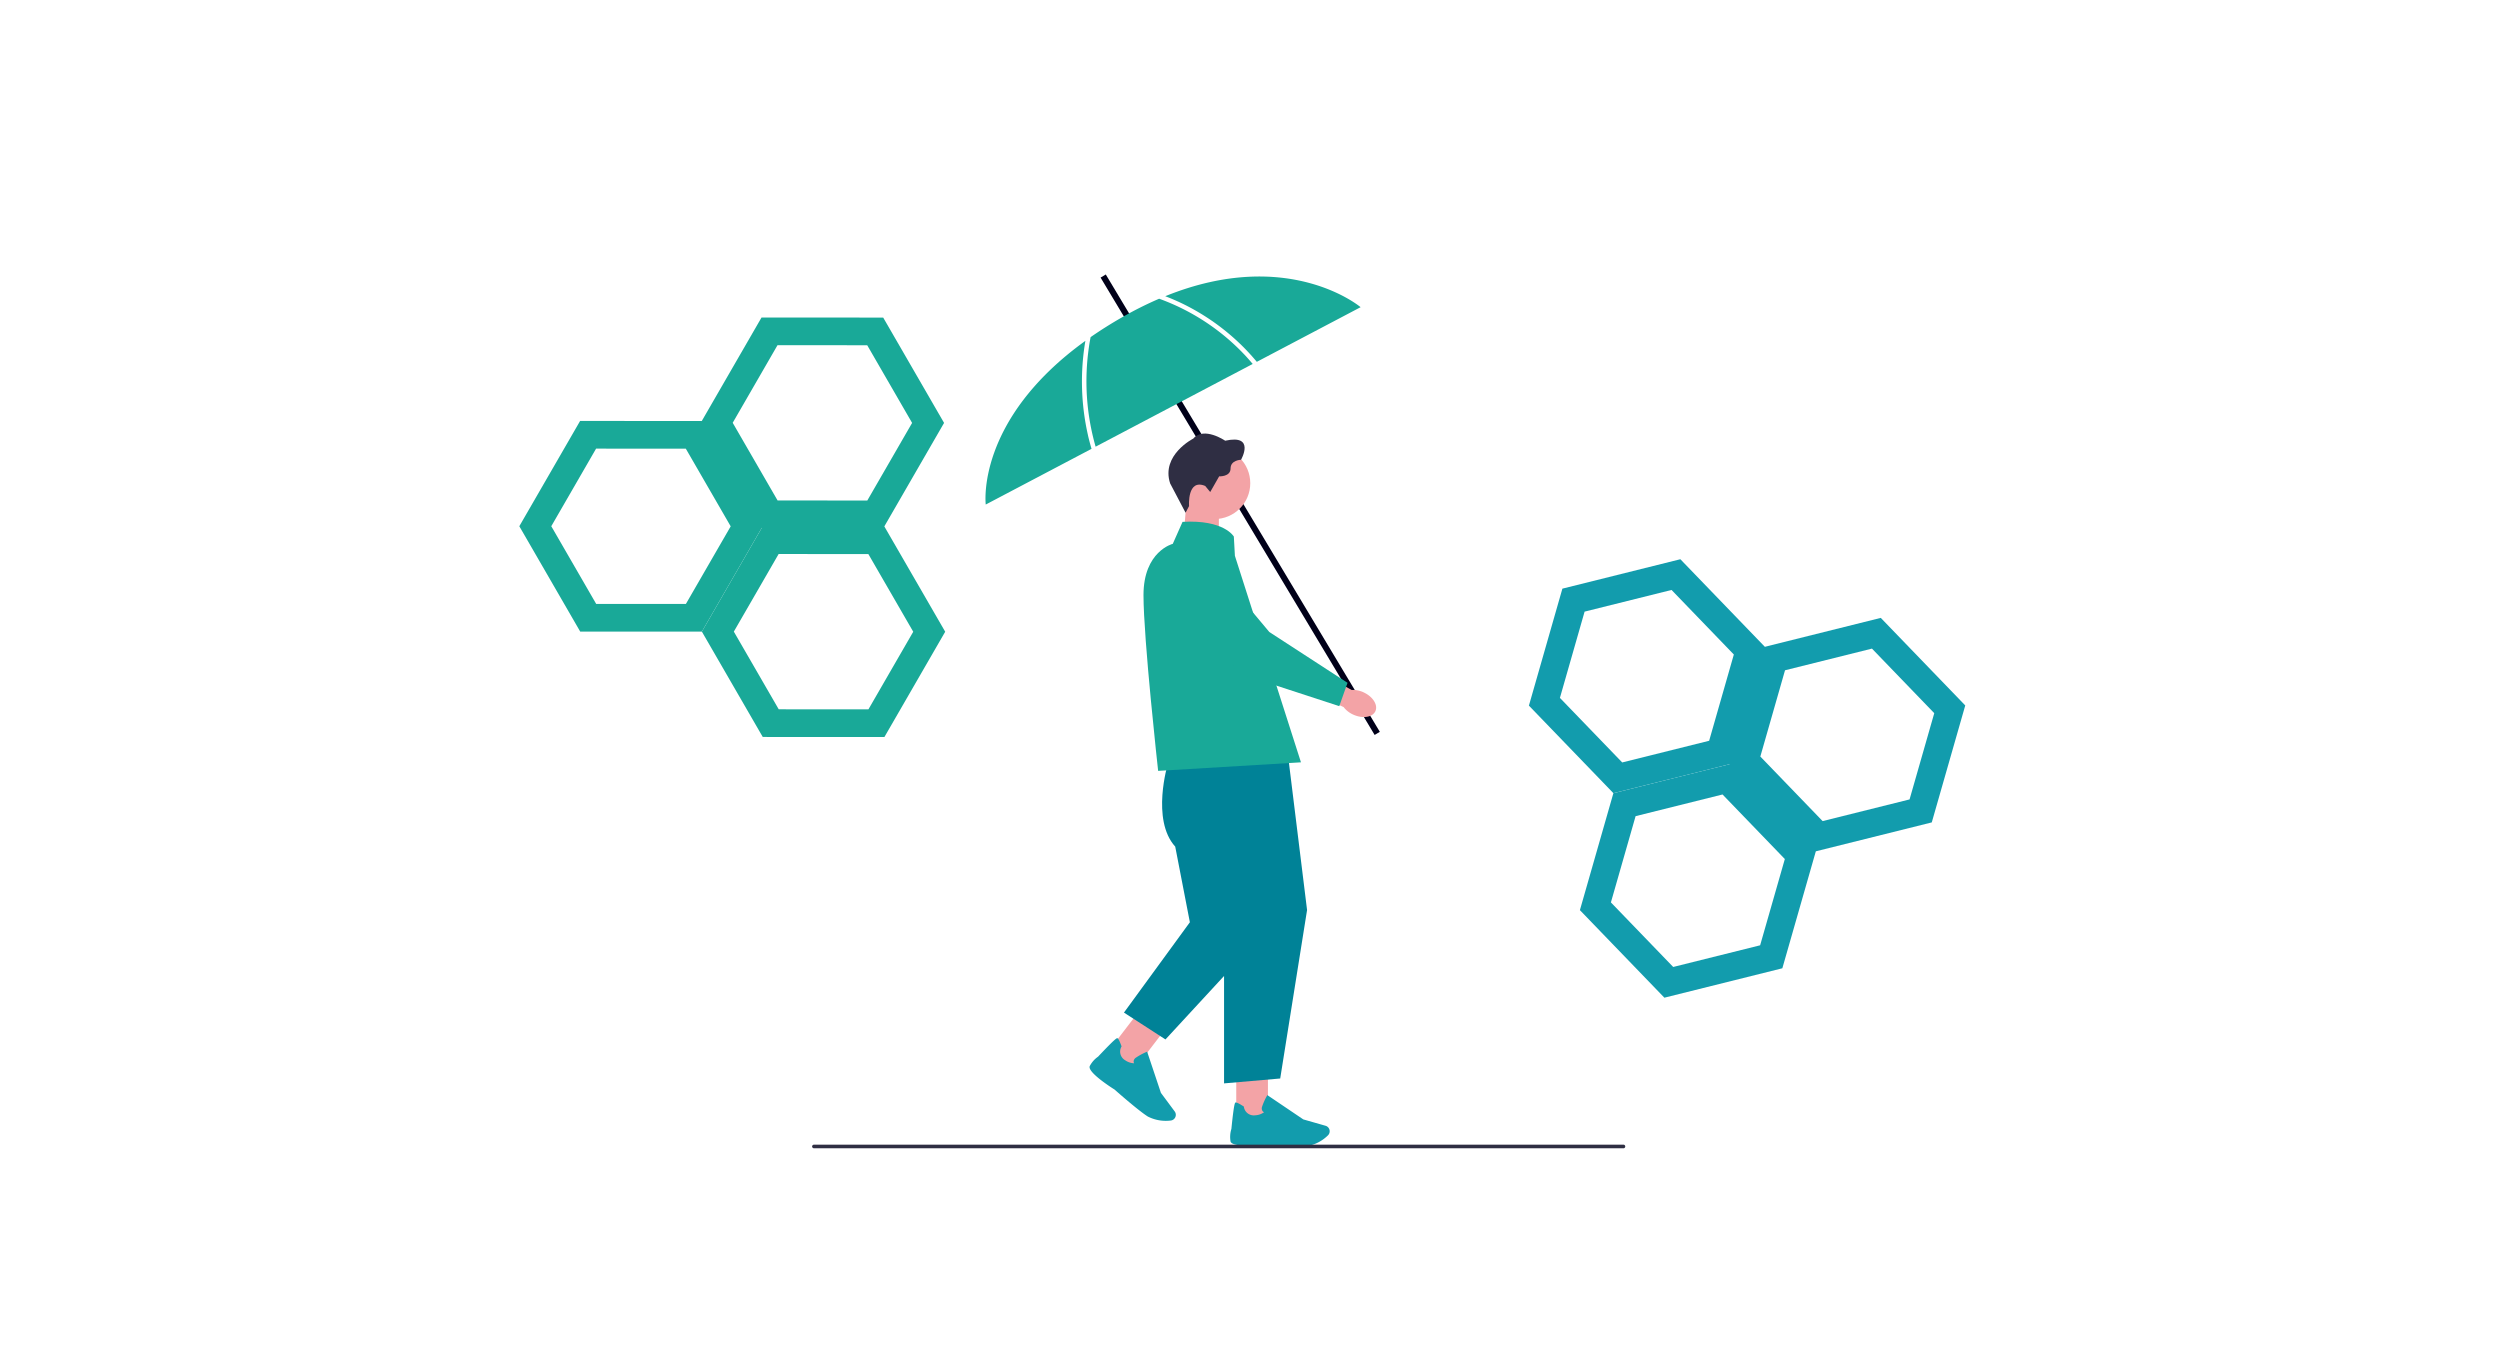 <svg xmlns="http://www.w3.org/2000/svg" width="271" height="147" viewBox="0 0 271 147">
  <g id="umbrella_walking" transform="translate(-842 -892)">
    <rect id="Rectangle_57" data-name="Rectangle 57" width="271" height="147" transform="translate(842 892)" fill="rgba(255,255,255,0)"/>
    <g id="umbrella_walking-2" data-name="umbrella_walking" transform="translate(150.123 151.901)">
      <g id="Groupe_40" data-name="Groupe 40" transform="translate(779.91 769.852)">
        <rect id="Rectangle_54" data-name="Rectangle 54" width="0.656" height="57.797" transform="translate(31.271 0.337) rotate(-30.93)" fill="#000019"/>
        <path id="Tracé_176" data-name="Tracé 176" d="M245.05,156.49l3.9,1.283V152.16h-3.538Z" transform="translate(-204.857 -127.2)" fill="#f3a3a6"/>
        <circle id="Ellipse_11" data-name="Ellipse 11" cx="3.886" cy="3.886" r="3.886" transform="translate(39.724 18.742)" fill="#f3a3a6"/>
        <path id="Tracé_177" data-name="Tracé 177" d="M239.506,110.824l.535.65.969-1.7s1.237.064,1.237-.855,1.135-.943,1.135-.943,1.606-2.8-1.721-2.065c0,0-2.308-1.581-3.454-.23,0,0-3.518,1.771-2.511,4.857l1.673,3.18.379-.72s-.23-3.021,1.76-2.18Z" transform="translate(-196.886 -87.891)" fill="#2f2e43"/>
        <rect id="Rectangle_55" data-name="Rectangle 55" width="3.435" height="4.873" transform="translate(49.412 91.571) rotate(180)" fill="#f3a3a6"/>
        <path id="Tracé_178" data-name="Tracé 178" d="M279.978,547.754c-.587.052-3.526.285-3.674-.389a2.889,2.889,0,0,1,.092-1.353c.282-2.811.387-2.842.451-2.86.1-.03.392.11.866.415l.03.02.007.034a1.08,1.08,0,0,0,1.214.917,1.788,1.788,0,0,0,.974-.333.42.42,0,0,1-.18-.151.528.528,0,0,1-.038-.44,6.83,6.83,0,0,1,.528-1.186l.044-.079,3.9,2.634,2.411.689a.621.621,0,0,1,.4.356h0a.622.622,0,0,1-.157.7,4.285,4.285,0,0,1-2.221,1.151c-.243.023-.564.031-.925.031-1.507,0-3.708-.156-3.725-.159Z" transform="translate(-230.946 -453.392)" fill="#129cad"/>
        <rect id="Rectangle_56" data-name="Rectangle 56" width="3.435" height="4.873" transform="matrix(-0.793, -0.609, 0.609, -0.793, 34.781, 86.367)" fill="#f3a3a6"/>
        <path id="Tracé_179" data-name="Tracé 179" d="M186.065,510.29c-.5-.315-2.972-1.921-2.678-2.544a2.841,2.841,0,0,1,.9-1.017c1.935-2.058,2.037-2.019,2.1-2,.1.038.244.325.435.856l.011.033-.016.031a1.083,1.083,0,0,0,.4,1.466,1.8,1.8,0,0,0,.976.33.415.415,0,0,1-.051-.23.529.529,0,0,1,.238-.372,6.936,6.936,0,0,1,1.142-.62l.082-.036,1.494,4.466,1.494,2.014a.619.619,0,0,1,.1.528h0a.619.619,0,0,1-.553.461,4.286,4.286,0,0,1-2.462-.438c-.205-.13-.466-.318-.753-.538-1.2-.918-2.847-2.381-2.859-2.393Z" transform="translate(-153.288 -421.94)" fill="#129cad"/>
        <path id="Tracé_180" data-name="Tracé 180" d="M0,575.265a.2.2,0,0,0,.2.2H87.988a.2.2,0,0,0,0-.39H.2A.2.2,0,0,0,0,575.265Z" transform="translate(0 -480.745)" fill="#2f2e43"/>
        <path id="Tracé_181" data-name="Tracé 181" d="M223.83,315.16l-12.967,1.324s-1.852,6.087.794,9l1.588,8.2-7.145,9.792,4.5,2.911,6.351-6.881v11.644l6.087-.53,2.911-18.26Z" transform="translate(-172.296 -263.465)" fill="#008297"/>
        <path id="Tracé_182" data-name="Tracé 182" d="M228.8,164.946s-1.058-1.852-5.557-1.588l-1.058,2.382s-3.175.794-3.175,5.557,1.588,19.054,1.588,19.054l15.482-.927-7.161-22.384-.116-2.1Z" transform="translate(-183.088 -136.541)" fill="#19a998"/>
        <path id="Tracé_183" data-name="Tracé 183" d="M181.585,21.165a25.715,25.715,0,0,0,.712,10.884l17.028-8.967c-.3-.353-.6-.7-.917-1.033a23.948,23.948,0,0,0-9.224-6.039,39.256,39.256,0,0,0-3.994,2c-1.247.712-2.388,1.435-3.435,2.163q-.1.495-.171.991Z" transform="translate(-151.565 -13.382)" fill="#19a998"/>
        <path id="Tracé_184" data-name="Tracé 184" d="M234.776,4.048a24.428,24.428,0,0,1,5.47,3.461,23.952,23.952,0,0,1,3.061,3.07l11.252-5.924s-7.815-6.61-21.178-1.189c.471.18.937.374,1.394.584Z" transform="translate(-195.101 -1.11)" fill="#19a998"/>
        <path id="Tracé_185" data-name="Tracé 185" d="M125.694,54.1a26.29,26.29,0,0,1-.284-10.241c-11.937,8.608-10.8,17.744-10.8,17.744l11.467-6.038c-.141-.484-.272-.971-.385-1.463Z" transform="translate(-95.788 -36.664)" fill="#19a998"/>
        <path id="uuid-215a2cca-fbee-4bbc-9bf2-8b7e67129ed8" d="M331.7,263.567c1.012.466,1.578,1.381,1.265,2.045s-1.389.825-2.4.361a2.683,2.683,0,0,1-1.037-.812l-4.263-2.027,1.05-2.044,4.092,2.216a2.732,2.732,0,0,1,1.3.261h0Z" transform="translate(-271.911 -218.264)" fill="#f3a3a6"/>
        <path id="Tracé_186" data-name="Tracé 186" d="M250.661,202.6l-10.291-3.361-.011-.011-7.838-7.253a3.229,3.229,0,1,1,4.67-4.443l5.887,7.03,8.478,5.508Z" transform="translate(-193.517 -155.806)" fill="#19a998"/>
      </g>
      <g id="Groupe_41" data-name="Groupe 41" transform="translate(744.877 802.849) rotate(-60)">
        <g id="Polygone_17" data-name="Polygone 17" transform="translate(19.542 11.425)" fill="rgba(255,255,255,0)">
          <path d="M 18.901 21.349 L 7.456 21.349 L 1.732 11.425 L 7.456 1.5 L 18.901 1.5 L 24.625 11.425 L 18.901 21.349 Z" stroke="none"/>
          <path d="M 8.322 3 L 3.463 11.425 L 8.322 19.849 L 18.035 19.849 L 22.894 11.425 L 18.035 3 L 8.322 3 M 6.589 3.814697265625e-06 L 19.768 3.814697265625e-06 L 26.357 11.425 L 19.768 22.849 L 6.589 22.849 L -5.7220458984375e-06 11.425 L 6.589 3.814697265625e-06 Z" stroke="none" fill="#19a998"/>
        </g>
        <g id="Polygone_18" data-name="Polygone 18" transform="translate(0 22.849)" fill="rgba(255,255,255,0)">
          <path d="M 18.901 21.349 L 7.456 21.349 L 1.732 11.425 L 7.456 1.5 L 18.901 1.5 L 24.625 11.425 L 18.901 21.349 Z" stroke="none"/>
          <path d="M 8.322 3 L 3.463 11.425 L 8.322 19.849 L 18.035 19.849 L 22.894 11.425 L 18.035 3 L 8.322 3 M 6.589 3.814697265625e-06 L 19.768 3.814697265625e-06 L 26.357 11.425 L 19.768 22.849 L 6.589 22.849 L -5.7220458984375e-06 11.425 L 6.589 3.814697265625e-06 Z" stroke="none" fill="#19a998"/>
        </g>
        <g id="Polygone_19" data-name="Polygone 19" transform="translate(0 0)" fill="rgba(255,255,255,0)">
          <path d="M 18.901 21.349 L 7.456 21.349 L 1.732 11.425 L 7.456 1.5 L 18.901 1.5 L 24.625 11.425 L 18.901 21.349 Z" stroke="none"/>
          <path d="M 8.322 3 L 3.463 11.425 L 8.322 19.849 L 18.035 19.849 L 22.894 11.425 L 18.035 3 L 8.322 3 M 6.589 3.814697265625e-06 L 19.768 3.814697265625e-06 L 26.357 11.425 L 19.768 22.849 L 6.589 22.849 L -5.7220458984375e-06 11.425 L 6.589 3.814697265625e-06 Z" stroke="none" fill="#19a998"/>
        </g>
      </g>
      <g id="Groupe_42" data-name="Groupe 42" transform="translate(854.847 805.502) rotate(-14)">
        <g id="Polygone_17-2" data-name="Polygone 17" transform="translate(19.542 11.425)" fill="rgba(255,255,255,0)">
          <path d="M 18.901 21.349 L 7.456 21.349 L 1.732 11.425 L 7.456 1.5 L 18.901 1.5 L 24.625 11.425 L 18.901 21.349 Z" stroke="none"/>
          <path d="M 8.322 3 L 3.463 11.425 L 8.322 19.849 L 18.035 19.849 L 22.894 11.425 L 18.035 3 L 8.322 3 M 6.589 3.814697265625e-06 L 19.768 3.814697265625e-06 L 26.357 11.425 L 19.768 22.849 L 6.589 22.849 L -5.7220458984375e-06 11.425 L 6.589 3.814697265625e-06 Z" stroke="none" fill="#129cad"/>
        </g>
        <g id="Polygone_18-2" data-name="Polygone 18" transform="translate(0 22.849)" fill="rgba(255,255,255,0)">
          <path d="M 18.901 21.349 L 7.456 21.349 L 1.732 11.425 L 7.456 1.5 L 18.901 1.5 L 24.625 11.425 L 18.901 21.349 Z" stroke="none"/>
          <path d="M 8.322 3 L 3.463 11.425 L 8.322 19.849 L 18.035 19.849 L 22.894 11.425 L 18.035 3 L 8.322 3 M 6.589 3.814697265625e-06 L 19.768 3.814697265625e-06 L 26.357 11.425 L 19.768 22.849 L 6.589 22.849 L -5.7220458984375e-06 11.425 L 6.589 3.814697265625e-06 Z" stroke="none" fill="#129cad"/>
        </g>
        <g id="Polygone_19-2" data-name="Polygone 19" fill="rgba(255,255,255,0)">
          <path d="M 18.901 21.349 L 7.456 21.349 L 1.732 11.425 L 7.456 1.5 L 18.901 1.5 L 24.625 11.425 L 18.901 21.349 Z" stroke="none"/>
          <path d="M 8.322 3 L 3.463 11.425 L 8.322 19.849 L 18.035 19.849 L 22.894 11.425 L 18.035 3 L 8.322 3 M 6.589 3.814697265625e-06 L 19.768 3.814697265625e-06 L 26.357 11.425 L 19.768 22.849 L 6.589 22.849 L -5.7220458984375e-06 11.425 L 6.589 3.814697265625e-06 Z" stroke="none" fill="#129cad"/>
        </g>
      </g>
    </g>
  </g>
</svg>
